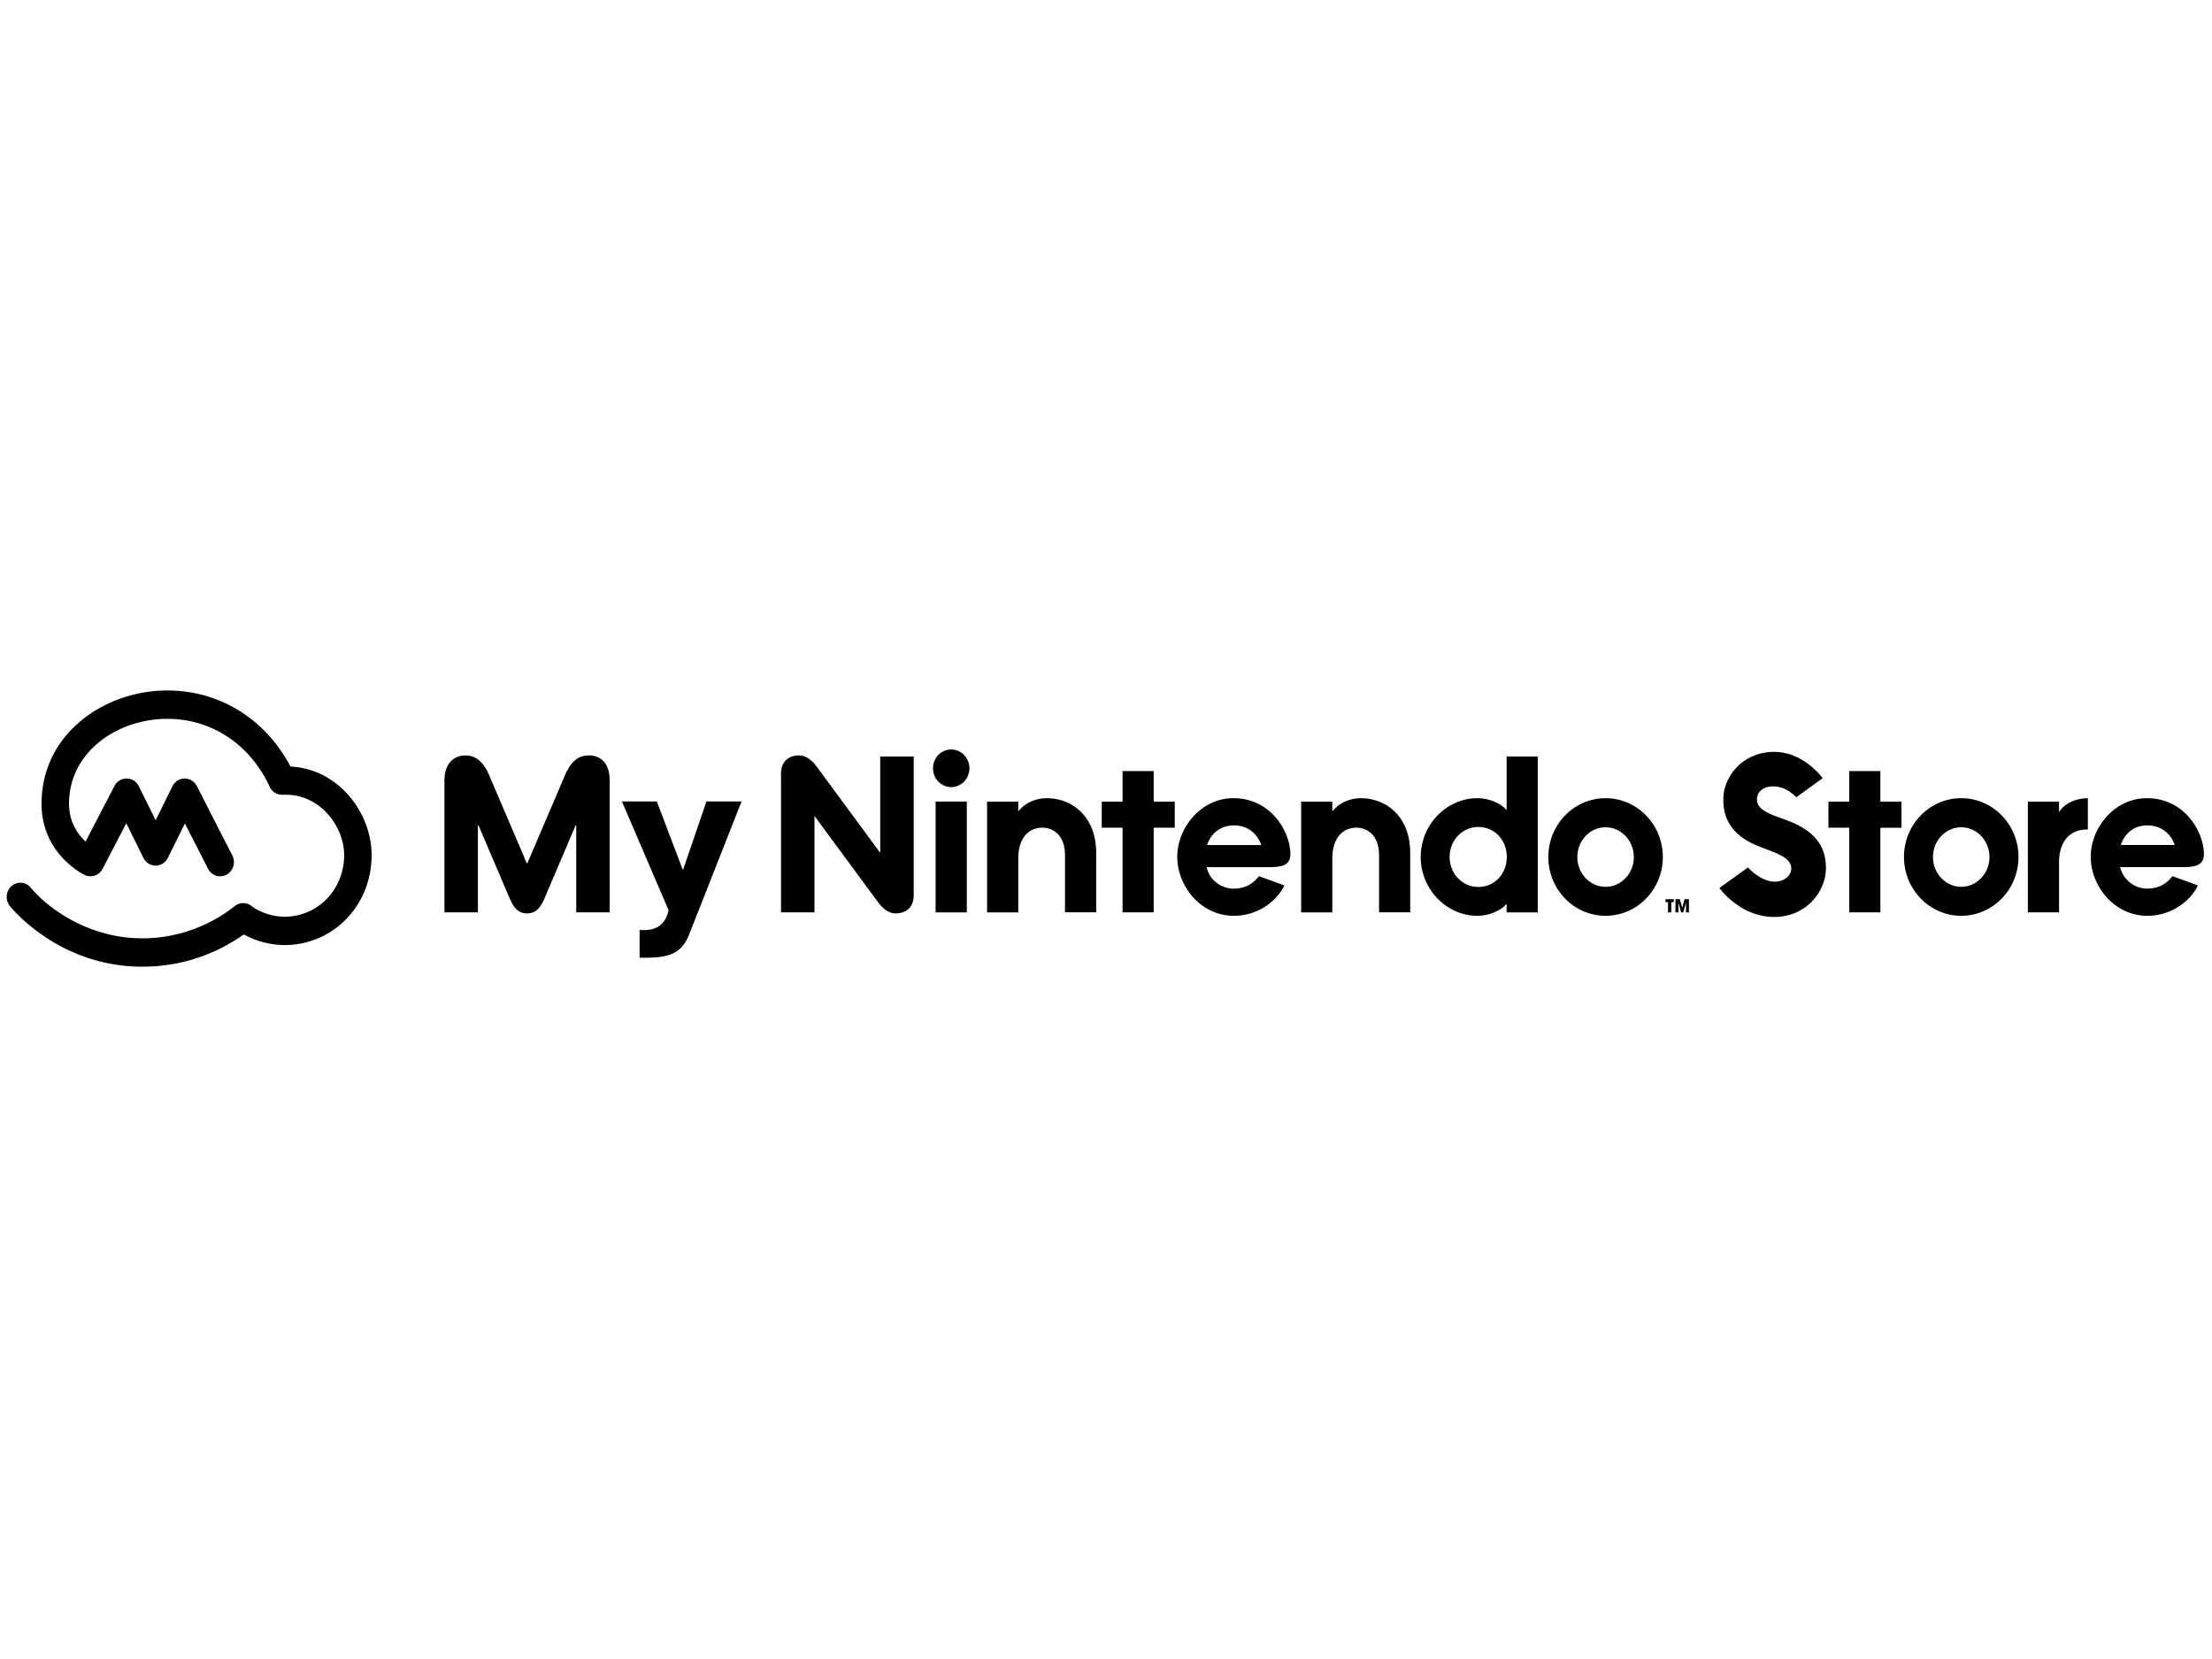 <svg viewBox="0 0 135 18" xmlns="http://www.w3.org/2000/svg" class="PromoBladeAstyles__StoreLogo-sc-qk7pgj-3 brtoDB" width="24" data-testid="MyNintendoStoreLogoIcon" color="currentColor"><path d="M76.974 9.947c-.19-.58-.727-1.197-1.672-1.197-.67 0-1.337.342-1.632 1.197h3.304zm1.781.54c0 .641-.42.81-1.25.81h-3.862c.187.86.965 1.313 1.632 1.313.658 0 1.155-.24 1.561-.761l1.553.564c-.505 1.03-1.674 1.854-3.098 1.854-1.956 0-3.44-1.76-3.44-3.6 0-1.78 1.45-3.578 3.422-3.578 2.27 0 3.455 1.996 3.483 3.398zm4.316-3.397c-.713 0-1.35.298-1.738.784h-.02V7.3h-1.904v6.758h1.903v-3.29c0-1.314.692-1.88 1.477-1.88.545 0 1.375.357 1.375 1.686v3.48h1.903V10.43c0-2.273-1.52-3.339-2.996-3.339zM70.409 5.435H68.51v1.863h-1.27v1.593h1.27v5.165h1.9V8.891h1.286V7.298H70.41V5.435h-.001zm29.304 5.246c0-1.001-.773-1.816-1.724-1.816-.95 0-1.723.815-1.723 1.816 0 1.002.773 1.817 1.724 1.817.95 0 1.724-.815 1.724-1.817h-.001zm1.771-.002c0 1.978-1.564 3.588-3.494 3.588-1.931 0-3.494-1.61-3.494-3.588 0-1.98 1.563-3.59 3.494-3.59 1.93 0 3.494 1.612 3.494 3.59zm1.184 3.093-.147-.518h-.267v.805h.183l-.006-.603.169.603h.132l.168-.603-.006.603h.183v-.805h-.268l-.141.518zM91.96 10.677c0-1.022-.736-1.83-1.732-1.83-.995 0-1.755.822-1.755 1.83s.76 1.829 1.755 1.829c.996 0 1.732-.808 1.732-1.829zm-.01-6.133h1.904v9.515H91.95v-.5h-.032c-.15.231-.854.708-1.753.708-1.877 0-3.458-1.617-3.458-3.59 0-1.973 1.58-3.588 3.458-3.588.9 0 1.602.474 1.753.705h.032v-3.25zM35.933 4.48c-.484 0-1.023.197-1.45 1.202-.292.69-2.296 5.375-2.296 5.375h-.038l-2.298-5.378c-.427-1.002-.994-1.198-1.45-1.198-.661 0-1.276.451-1.276 1.53v8.046h2.042V8.753h.04l1.903 4.464c.33.773.697.902 1.057.902.361 0 .729-.129 1.058-.902l1.903-4.464h.04v5.303h2.042V6.018c0-1.079-.56-1.54-1.277-1.54zm65.714 8.955h.153v.625h.2v-.625h.153v-.18h-.506v.18zm-59.967-1.95L40.086 7.29h-2.128l2.844 6.63c-.182.876-.727 1.218-1.488 1.218h-.279v1.687h.362c1.454 0 2.207-.269 2.66-1.412.112-.28 3.2-8.123 3.2-8.123h-2.143l-1.434 4.194zM17.73 5.156C16.182 2.24 13.406.515 10.203.515c-3.769 0-7.667 2.59-7.667 6.922 0 3.042 2.526 4.287 2.635 4.338a.825.825 0 0 0 1.091-.376l1.445-2.78 1.044 2.113c.144.29.431.472.747.472s.604-.182.747-.472l1.039-2.1 1.413 2.762a.826.826 0 0 0 1.132.362.88.88 0 0 0 .35-1.17l-2.166-4.237a.846.846 0 0 0-.749-.461.835.835 0 0 0-.74.472L9.498 8.435 8.473 6.36a.835.835 0 0 0-.739-.472.837.837 0 0 0-.748.456l-1.762 3.39C4.757 9.3 4.213 8.557 4.213 7.437c0-3.249 3.045-5.191 5.99-5.191 2.715 0 5.054 1.55 6.256 4.145.148.32.47.513.813.49.08-.005.11-.003.125-.003.028.002.049.002.066.002 2.086 0 3.54 1.94 3.54 3.68 0 2.11-1.605 3.763-3.652 3.763-.81 0-1.602-.338-1.998-.651a.815.815 0 0 0-1.028.005 9.116 9.116 0 0 1-5.639 1.965c-3.375 0-5.863-1.94-6.8-3.085a.82.82 0 0 0-1.182-.104.886.886 0 0 0-.1 1.219c.31.379 3.168 3.7 8.082 3.7 2.867 0 4.98-1.106 6.19-1.967a5.305 5.305 0 0 0 2.474.649c2.988 0 5.33-2.414 5.33-5.494 0-2.537-1.978-5.25-4.95-5.403zm39.372 8.902h1.903V7.297h-1.903v6.762zm6.802-6.969c-.713 0-1.35.298-1.738.784h-.02V7.3h-1.903v6.758h1.903v-3.29c0-1.314.69-1.88 1.476-1.88.545 0 1.375.357 1.375 1.686v3.48H66.9V10.43c0-2.273-1.521-3.339-2.997-3.339zm-5.85-2.972c-.615 0-1.112.514-1.112 1.147 0 .634.497 1.148 1.111 1.148s1.112-.514 1.112-1.148c0-.633-.498-1.147-1.112-1.147zm-4.332 6.308-3.86-5.239c-.398-.54-.778-.706-1.086-.706-.727 0-1.11.453-1.11 1.101v8.474h2.043V8.173l3.86 5.24c.398.54.777.707 1.085.707.729 0 1.11-.453 1.11-1.102V4.545H53.72v5.882zm71.964-2.516h-.021v-.612h-1.902v6.758h1.902V11.01c0-1.28.667-2.01 1.694-2.01h.065V7.09c-.666 0-1.39.277-1.738.82zm-4.267 2.771c0-1.001-.773-1.815-1.724-1.815-.95 0-1.723.814-1.723 1.816 0 1 .773 1.815 1.724 1.815.95 0 1.723-.814 1.723-1.816zm1.77-.002c0 1.978-1.562 3.588-3.493 3.588-1.93 0-3.494-1.61-3.494-3.588 0-1.98 1.564-3.59 3.494-3.59 1.93 0 3.494 1.612 3.494 3.59zm-8.428-5.244h-1.898v1.863h-1.272v1.594h1.272v5.164h1.898V8.892h1.287V7.298h-1.287V5.435zm17.965 4.512c-.192-.579-.729-1.197-1.674-1.197-.669 0-1.324.342-1.62 1.197h3.294zm.53 1.35h-3.87c.235.871.987 1.311 1.639 1.311.66 0 1.156-.236 1.561-.76l1.556.565c-.506 1.028-1.675 1.854-3.1 1.854-1.955 0-3.441-1.76-3.441-3.6 0-1.78 1.452-3.578 3.422-3.578 2.272 0 3.457 1.995 3.485 3.398 0 .641-.42.81-1.252.81zm-21.82.08c0 1.374-1.178 2.962-3.155 2.962-1.562 0-2.744-.99-3.345-1.768l1.744-1.252c.474.495 1.071.866 1.651.866.51 0 .992-.331.992-.808 0-.674-.92-.933-1.922-1.324-1.7-.663-2.225-1.681-2.225-2.882 0-1.445 1.224-2.908 3.108-2.908 1.223 0 2.283.75 2.957 1.605l-1.609 1.162c-.506-.485-.943-.659-1.425-.659-.696 0-.98.433-.98.783 0 .732.972.95 1.927 1.322 1.93.748 2.284 1.858 2.284 2.9h-.001z" fill="currentColor" mask="url(#b)"/></svg>